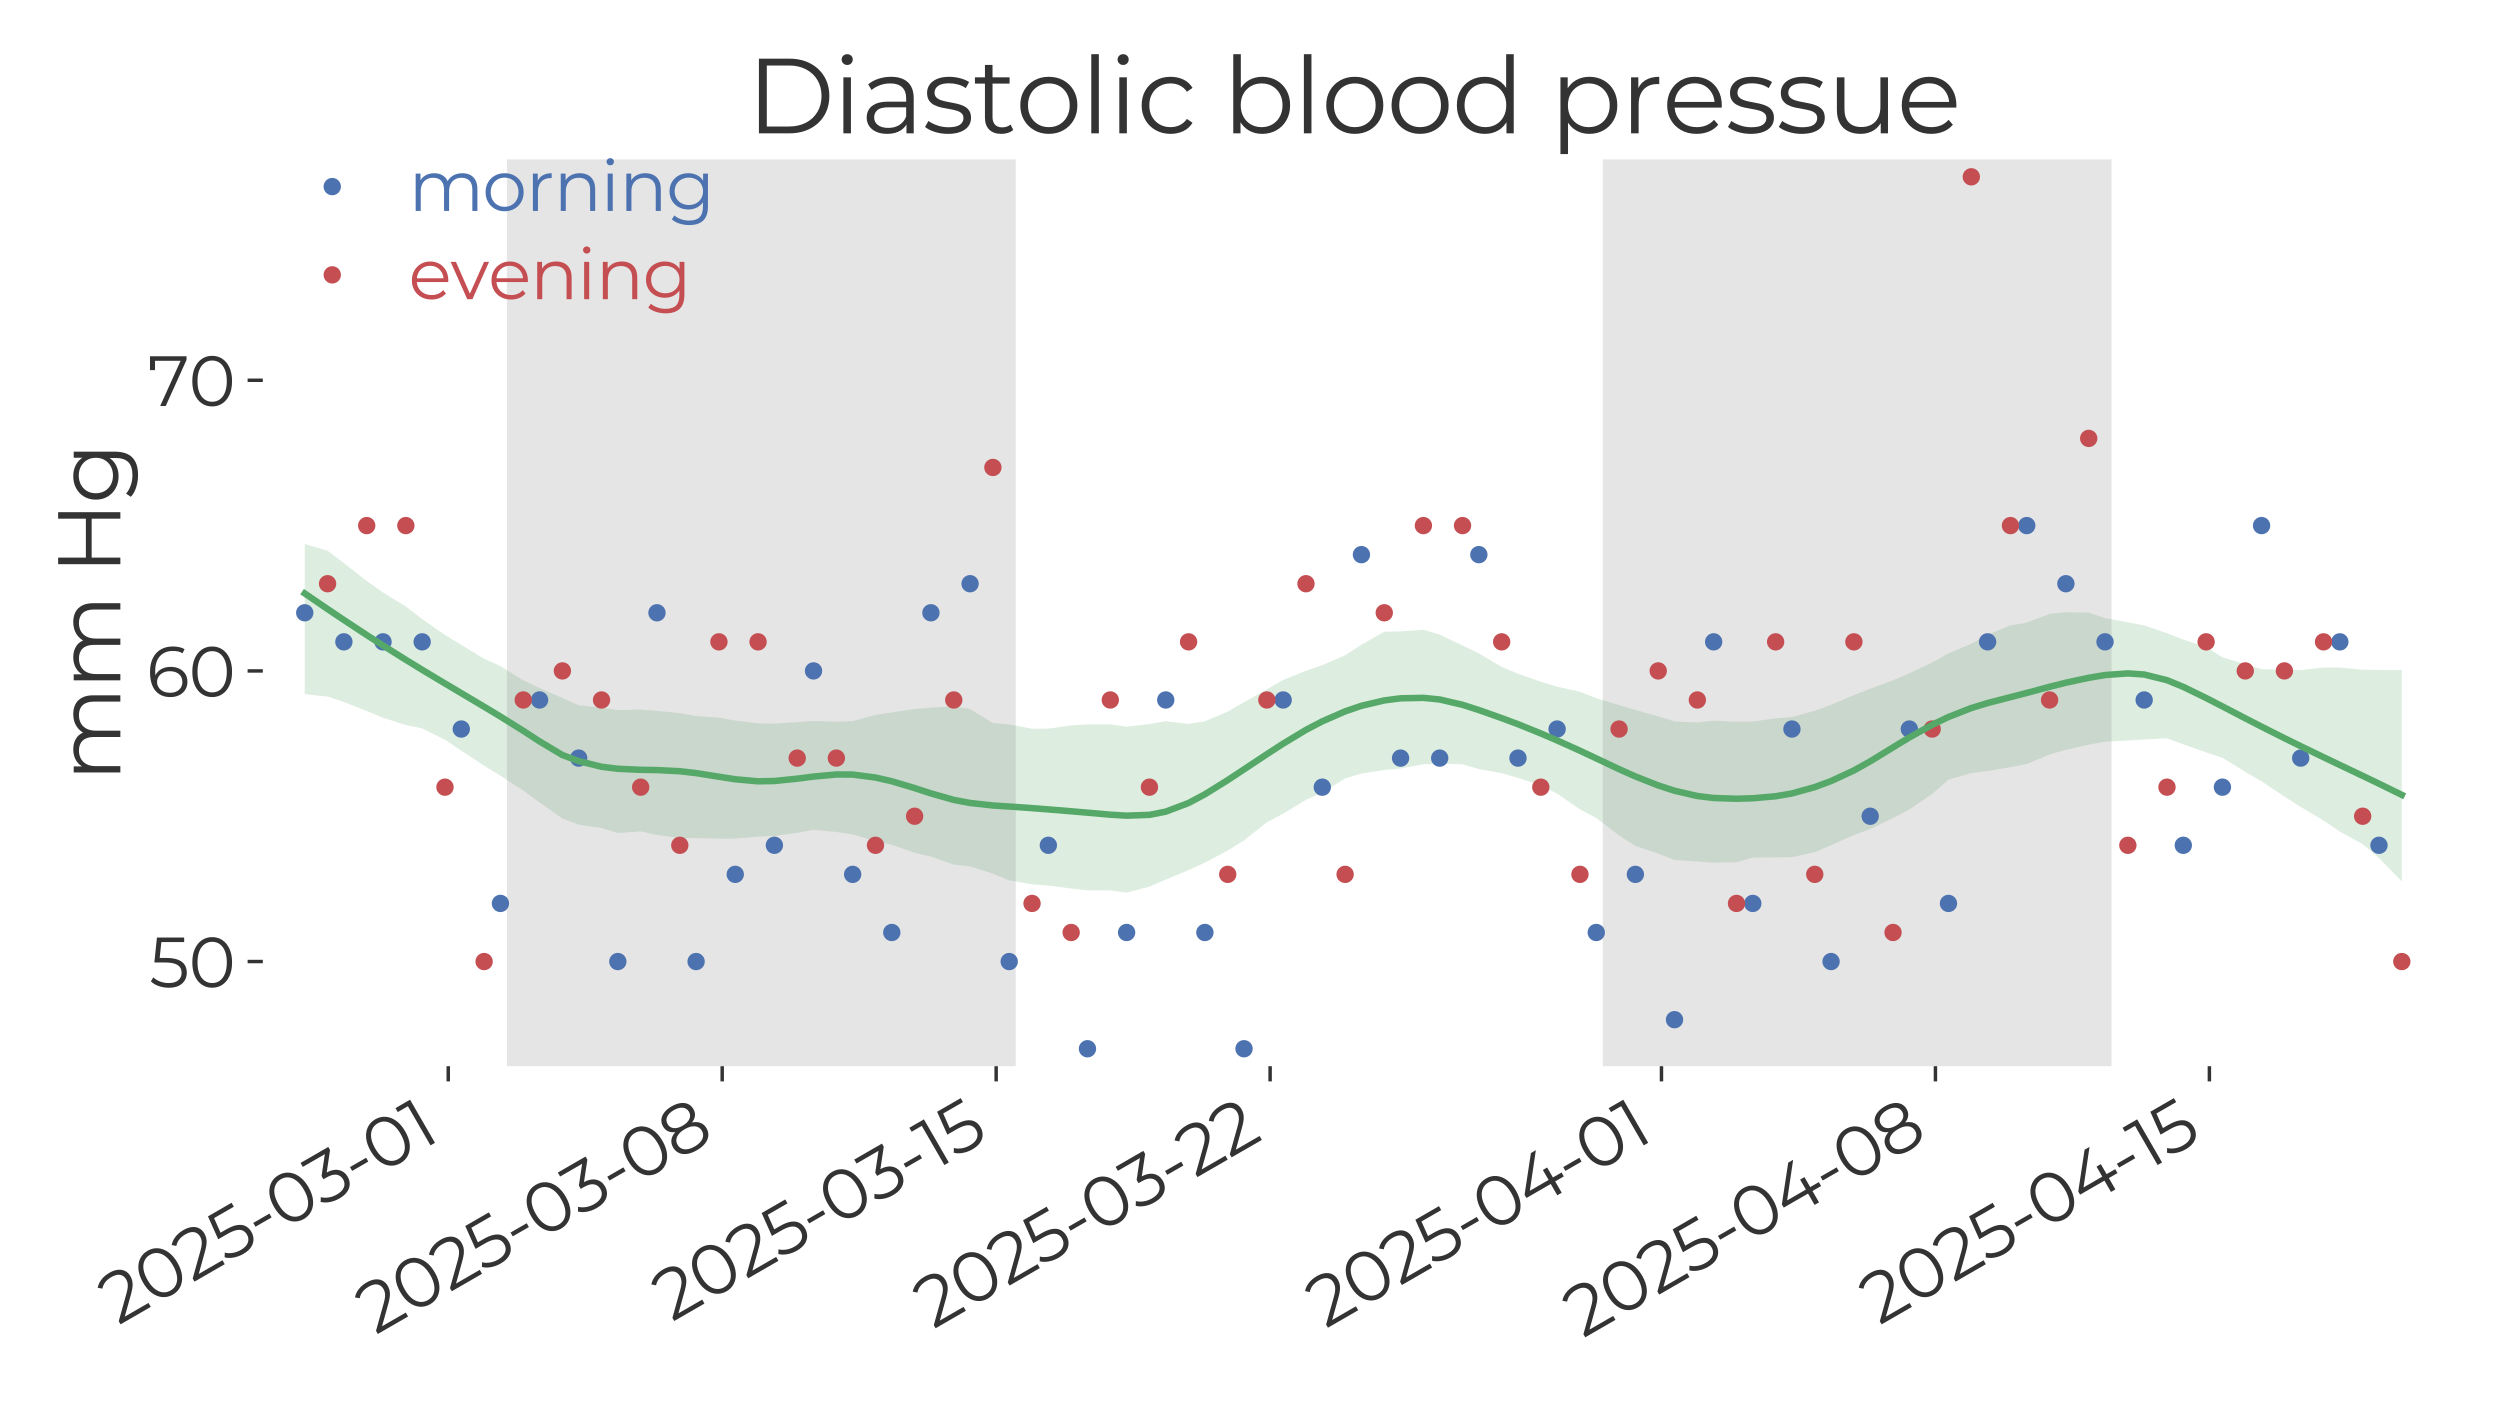 <?xml version="1.0" encoding="utf-8" standalone="no"?>
<!DOCTYPE svg PUBLIC "-//W3C//DTD SVG 1.1//EN"
  "http://www.w3.org/Graphics/SVG/1.1/DTD/svg11.dtd">
<svg xmlns:xlink="http://www.w3.org/1999/xlink" width="576pt" height="324pt" viewBox="0 0 576 324" xmlns="http://www.w3.org/2000/svg" version="1.1">
 <defs>
  <style type="text/css">*{stroke-linejoin: round; stroke-linecap: butt}</style>
 </defs>
 <g id="figure_1">
  <g id="patch_1">
   <path d="M 0 324 
L 576 324 
L 576 0 
L 0 0 
z
" style="fill: #ffffff"/>
  </g>
  <g id="axes_1">
   <g id="patch_2">
    <path d="M 60.55 245.649 
L 563.04 245.649 
L 563.04 36.72 
L 60.55 36.72 
z
" style="fill: #ffffff"/>
   </g>
   <g id="FillBetweenPolyCollection_1">
    <path d="M 70.213 125.357 
L 70.213 159.93 
L 75.473 160.488 
L 79.23 161.744 
L 84.49 163.815 
L 88.247 165.366 
L 93.507 167.042 
L 97.264 167.823 
L 102.524 170.442 
L 106.281 172.939 
L 111.541 176.409 
L 115.299 178.726 
L 120.558 182.129 
L 124.316 184.881 
L 129.575 188.575 
L 133.333 190.003 
L 138.593 190.769 
L 142.35 191.931 
L 147.61 191.552 
L 151.367 192.369 
L 156.627 193.115 
L 160.384 193.113 
L 165.644 193.209 
L 169.401 193.214 
L 174.661 192.739 
L 178.418 192.619 
L 183.678 191.881 
L 187.435 191.182 
L 192.695 191.676 
L 196.452 192.238 
L 201.712 193.821 
L 205.469 194.629 
L 210.729 196.483 
L 214.486 197.362 
L 219.746 199.199 
L 223.503 199.633 
L 228.763 201.291 
L 232.52 202.826 
L 237.78 203.745 
L 241.537 204.028 
L 246.797 204.713 
L 250.554 205.127 
L 255.814 205.159 
L 259.571 205.663 
L 264.831 204.266 
L 268.588 202.653 
L 273.848 200.463 
L 277.605 198.746 
L 282.865 195.963 
L 286.622 193.637 
L 291.882 189.448 
L 295.639 187.466 
L 300.899 184.266 
L 304.657 182.641 
L 309.916 179.346 
L 313.674 178.232 
L 318.933 177.39 
L 322.691 177.061 
L 327.951 176.078 
L 331.708 175.915 
L 336.968 176.092 
L 340.725 177.18 
L 345.985 178.137 
L 349.742 179.21 
L 355.002 180.978 
L 358.759 182.839 
L 364.019 186.477 
L 367.776 188.459 
L 373.036 192.474 
L 376.793 194.907 
L 382.053 196.643 
L 385.81 198.151 
L 391.07 198.496 
L 394.827 198.755 
L 400.087 198.645 
L 403.844 197.569 
L 409.104 197.537 
L 412.861 197.494 
L 418.121 196.331 
L 421.878 194.73 
L 427.138 192.383 
L 430.895 191.012 
L 436.155 188.469 
L 439.912 186.5 
L 445.172 182.916 
L 448.929 179.641 
L 454.189 178.114 
L 457.946 177.638 
L 463.206 176.756 
L 466.963 176.02 
L 472.223 173.823 
L 475.98 172.756 
L 481.24 171.573 
L 484.997 170.885 
L 490.257 170.607 
L 494.015 170.373 
L 499.274 170.11 
L 503.032 171.5 
L 508.291 173.352 
L 512.049 174.584 
L 517.309 177.833 
L 521.066 180.023 
L 526.326 183.515 
L 530.083 185.926 
L 535.343 189.049 
L 539.1 191.595 
L 544.36 194.484 
L 548.117 197.682 
L 553.377 203.085 
L 553.377 154.35 
L 553.377 154.35 
L 548.117 154.35 
L 544.36 154.31 
L 539.1 153.809 
L 535.343 153.785 
L 530.083 154.386 
L 526.326 154.341 
L 521.066 154.17 
L 517.309 153.029 
L 512.049 151.439 
L 508.291 149.095 
L 503.032 147.367 
L 499.274 145.893 
L 494.015 144.099 
L 490.257 143.369 
L 484.997 142.44 
L 481.24 141.153 
L 475.98 141.043 
L 472.223 141.45 
L 466.963 143.457 
L 463.206 144.105 
L 457.946 146.258 
L 454.189 148.332 
L 448.929 150.542 
L 445.172 152.648 
L 439.912 155.134 
L 436.155 156.741 
L 430.895 158.689 
L 427.138 160.152 
L 421.878 162.388 
L 418.121 163.756 
L 412.861 165.22 
L 409.104 165.518 
L 403.844 166.242 
L 400.087 166.297 
L 394.827 166.05 
L 391.07 166.459 
L 385.81 166.207 
L 382.053 165.071 
L 376.793 163.567 
L 373.036 162.46 
L 367.776 160.866 
L 364.019 159.376 
L 358.759 158.205 
L 355.002 157.066 
L 349.742 155.231 
L 345.985 153.65 
L 340.725 150.535 
L 336.968 148.721 
L 331.708 146.214 
L 327.951 145.097 
L 322.691 145.474 
L 318.933 145.542 
L 313.674 148.551 
L 309.916 150.967 
L 304.657 153.258 
L 300.899 154.549 
L 295.639 156.668 
L 291.882 158.837 
L 286.622 161.786 
L 282.865 163.964 
L 277.605 166.181 
L 273.848 166.791 
L 268.588 166.164 
L 264.831 166.835 
L 259.571 167.435 
L 255.814 166.898 
L 250.554 166.914 
L 246.797 167.134 
L 241.537 167.88 
L 237.78 167.908 
L 232.52 166.896 
L 228.763 166.592 
L 223.503 163.374 
L 219.746 162.72 
L 214.486 163.028 
L 210.729 163.362 
L 205.469 164.147 
L 201.712 164.729 
L 196.452 166.147 
L 192.695 166.302 
L 187.435 166.097 
L 183.678 166.385 
L 178.418 166.732 
L 174.661 166.653 
L 169.401 166.029 
L 165.644 165.341 
L 160.384 164.984 
L 156.627 164.294 
L 151.367 163.789 
L 147.61 163.493 
L 142.35 163.593 
L 138.593 163.069 
L 133.333 162.488 
L 129.575 160.819 
L 124.316 158.515 
L 120.558 156.754 
L 115.299 153.459 
L 111.541 151.766 
L 106.281 148.582 
L 102.524 146.299 
L 97.264 142.625 
L 93.507 139.754 
L 88.247 136.501 
L 84.49 133.867 
L 79.23 129.739 
L 75.473 126.89 
L 70.213 125.357 
z
" clip-path="url(#pfdf6b13e8a)" style="fill: #55a868; fill-opacity: 0.2"/>
   </g>
   <g id="patch_3">
    <path d="M 116.801 245.649 
L 234.023 245.649 
L 234.023 36.72 
L 116.801 36.72 
z
" clip-path="url(#pfdf6b13e8a)" style="fill: #808080; opacity: 0.2"/>
   </g>
   <g id="patch_4">
    <path d="M 369.279 245.649 
L 486.5 245.649 
L 486.5 36.72 
L 369.279 36.72 
z
" clip-path="url(#pfdf6b13e8a)" style="fill: #808080; opacity: 0.2"/>
   </g>
   <g id="matplotlib.axis_1">
    <g id="xtick_1">
     <g id="line2d_1">
      <defs>
       <path id="m74aa86f7ae" d="M 0 0 
L 0 3.5 
" style="stroke: #333333; stroke-width: 0.8"/>
      </defs>
      <g>
       <use xlink:href="#m74aa86f7ae" x="103.276" y="245.649" style="fill: #333333; stroke: #333333; stroke-width: 0.8"/>
      </g>
     </g>
     <g id="text_1">
      <!-- 2025-03-01 -->
      <g style="fill: #333333" transform="translate(27.217 305.447) rotate(-30) scale(0.16 -0.16)">
       <defs>
        <path id="Montserrat-Regular-32" d="M 250 0 
L 250 326 
L 2112 2150 
Q 2368 2400 2496 2589 
Q 2624 2778 2669 2944 
Q 2714 3110 2714 3258 
Q 2714 3648 2448 3872 
Q 2182 4096 1664 4096 
Q 1267 4096 963 3974 
Q 659 3853 442 3597 
L 115 3878 
Q 378 4186 787 4352 
Q 1197 4518 1702 4518 
Q 2157 4518 2489 4374 
Q 2822 4230 3004 3955 
Q 3187 3680 3187 3309 
Q 3187 3091 3126 2880 
Q 3066 2669 2909 2435 
Q 2752 2202 2451 1907 
L 742 230 
L 614 410 
L 3392 410 
L 3392 0 
L 250 0 
z
" transform="scale(0.016)"/>
        <path id="Montserrat-Regular-30" d="M 2118 -38 
Q 1600 -38 1197 234 
Q 794 506 563 1014 
Q 333 1523 333 2240 
Q 333 2957 563 3465 
Q 794 3974 1197 4246 
Q 1600 4518 2118 4518 
Q 2637 4518 3040 4246 
Q 3443 3974 3676 3465 
Q 3910 2957 3910 2240 
Q 3910 1523 3676 1014 
Q 3443 506 3040 234 
Q 2637 -38 2118 -38 
z
M 2118 384 
Q 2515 384 2809 598 
Q 3104 813 3270 1225 
Q 3437 1638 3437 2240 
Q 3437 2842 3270 3254 
Q 3104 3667 2809 3881 
Q 2515 4096 2118 4096 
Q 1734 4096 1433 3881 
Q 1133 3667 966 3254 
Q 800 2842 800 2240 
Q 800 1638 966 1225 
Q 1133 813 1433 598 
Q 1734 384 2118 384 
z
" transform="scale(0.016)"/>
        <path id="Montserrat-Regular-35" d="M 1747 -38 
Q 1267 -38 832 118 
Q 397 275 141 538 
L 365 902 
Q 576 678 944 531 
Q 1312 384 1741 384 
Q 2310 384 2608 637 
Q 2906 890 2906 1299 
Q 2906 1587 2768 1795 
Q 2630 2003 2304 2118 
Q 1978 2234 1408 2234 
L 454 2234 
L 685 4480 
L 3136 4480 
L 3136 4070 
L 870 4070 
L 1107 4294 
L 909 2413 
L 672 2643 
L 1510 2643 
Q 2189 2643 2598 2476 
Q 3008 2310 3190 2012 
Q 3373 1715 3373 1318 
Q 3373 941 3193 630 
Q 3014 320 2656 141 
Q 2298 -38 1747 -38 
z
" transform="scale(0.016)"/>
        <path id="Montserrat-Regular-2d" d="M 384 1536 
L 384 1933 
L 2061 1933 
L 2061 1536 
L 384 1536 
z
" transform="scale(0.016)"/>
        <path id="Montserrat-Regular-33" d="M 1670 -38 
Q 1184 -38 752 118 
Q 320 275 58 538 
L 282 902 
Q 499 678 867 531 
Q 1235 384 1670 384 
Q 2227 384 2524 627 
Q 2822 870 2822 1280 
Q 2822 1690 2531 1933 
Q 2240 2176 1613 2176 
L 1293 2176 
L 1293 2515 
L 2675 4250 
L 2739 4070 
L 243 4070 
L 243 4480 
L 3123 4480 
L 3123 4154 
L 1741 2419 
L 1517 2566 
L 1690 2566 
Q 2496 2566 2896 2208 
Q 3296 1850 3296 1286 
Q 3296 909 3117 608 
Q 2938 307 2576 134 
Q 2214 -38 1670 -38 
z
" transform="scale(0.016)"/>
        <path id="Montserrat-Regular-31" d="M 1114 0 
L 1114 4288 
L 1318 4070 
L 58 4070 
L 58 4480 
L 1574 4480 
L 1574 0 
L 1114 0 
z
" transform="scale(0.016)"/>
       </defs>
       <use xlink:href="#Montserrat-Regular-32"/>
       <use xlink:href="#Montserrat-Regular-30" transform="translate(56.8 0)"/>
       <use xlink:href="#Montserrat-Regular-32" transform="translate(123 0)"/>
       <use xlink:href="#Montserrat-Regular-35" transform="translate(179.8 0)"/>
       <use xlink:href="#Montserrat-Regular-2d" transform="translate(236.4 0)"/>
       <use xlink:href="#Montserrat-Regular-30" transform="translate(274.6 0)"/>
       <use xlink:href="#Montserrat-Regular-33" transform="translate(340.8 0)"/>
       <use xlink:href="#Montserrat-Regular-2d" transform="translate(397.2 0)"/>
       <use xlink:href="#Montserrat-Regular-30" transform="translate(435.4 0)"/>
       <use xlink:href="#Montserrat-Regular-31" transform="translate(501.6 0)"/>
      </g>
     </g>
    </g>
    <g id="xtick_2">
     <g id="line2d_2">
      <g>
       <use xlink:href="#m74aa86f7ae" x="166.395" y="245.649" style="fill: #333333; stroke: #333333; stroke-width: 0.8"/>
      </g>
     </g>
     <g id="text_2">
      <!-- 2025-03-08 -->
      <g style="fill: #333333" transform="translate(86.498 307.663) rotate(-30) scale(0.16 -0.16)">
       <defs>
        <path id="Montserrat-Regular-38" d="M 2035 -38 
Q 1498 -38 1110 115 
Q 723 269 515 560 
Q 307 851 307 1248 
Q 307 1632 508 1904 
Q 710 2176 1097 2323 
Q 1485 2470 2035 2470 
Q 2579 2470 2969 2323 
Q 3360 2176 3568 1904 
Q 3776 1632 3776 1248 
Q 3776 851 3565 560 
Q 3354 269 2963 115 
Q 2573 -38 2035 -38 
z
M 2035 352 
Q 2630 352 2966 595 
Q 3302 838 3302 1254 
Q 3302 1670 2966 1910 
Q 2630 2150 2035 2150 
Q 1440 2150 1107 1910 
Q 774 1670 774 1254 
Q 774 838 1107 595 
Q 1440 352 2035 352 
z
M 2035 2208 
Q 1536 2208 1187 2342 
Q 838 2477 652 2729 
Q 467 2982 467 3334 
Q 467 3706 662 3971 
Q 858 4237 1210 4377 
Q 1562 4518 2035 4518 
Q 2509 4518 2864 4377 
Q 3219 4237 3417 3971 
Q 3616 3706 3616 3334 
Q 3616 2982 3430 2729 
Q 3245 2477 2889 2342 
Q 2534 2208 2035 2208 
z
M 2035 2515 
Q 2560 2515 2854 2732 
Q 3149 2950 3149 3315 
Q 3149 3699 2845 3913 
Q 2541 4128 2035 4128 
Q 1530 4128 1229 3913 
Q 928 3699 928 3322 
Q 928 2950 1219 2732 
Q 1510 2515 2035 2515 
z
" transform="scale(0.016)"/>
       </defs>
       <use xlink:href="#Montserrat-Regular-32"/>
       <use xlink:href="#Montserrat-Regular-30" transform="translate(56.8 0)"/>
       <use xlink:href="#Montserrat-Regular-32" transform="translate(123 0)"/>
       <use xlink:href="#Montserrat-Regular-35" transform="translate(179.8 0)"/>
       <use xlink:href="#Montserrat-Regular-2d" transform="translate(236.4 0)"/>
       <use xlink:href="#Montserrat-Regular-30" transform="translate(274.6 0)"/>
       <use xlink:href="#Montserrat-Regular-33" transform="translate(340.8 0)"/>
       <use xlink:href="#Montserrat-Regular-2d" transform="translate(397.2 0)"/>
       <use xlink:href="#Montserrat-Regular-30" transform="translate(435.4 0)"/>
       <use xlink:href="#Montserrat-Regular-38" transform="translate(501.6 0)"/>
      </g>
     </g>
    </g>
    <g id="xtick_3">
     <g id="line2d_3">
      <g>
       <use xlink:href="#m74aa86f7ae" x="229.514" y="245.649" style="fill: #333333; stroke: #333333; stroke-width: 0.8"/>
      </g>
     </g>
     <g id="text_3">
      <!-- 2025-03-15 -->
      <g style="fill: #333333" transform="translate(154.787 304.678) rotate(-30) scale(0.16 -0.16)">
       <use xlink:href="#Montserrat-Regular-32"/>
       <use xlink:href="#Montserrat-Regular-30" transform="translate(56.8 0)"/>
       <use xlink:href="#Montserrat-Regular-32" transform="translate(123 0)"/>
       <use xlink:href="#Montserrat-Regular-35" transform="translate(179.8 0)"/>
       <use xlink:href="#Montserrat-Regular-2d" transform="translate(236.4 0)"/>
       <use xlink:href="#Montserrat-Regular-30" transform="translate(274.6 0)"/>
       <use xlink:href="#Montserrat-Regular-33" transform="translate(340.8 0)"/>
       <use xlink:href="#Montserrat-Regular-2d" transform="translate(397.2 0)"/>
       <use xlink:href="#Montserrat-Regular-31" transform="translate(435.4 0)"/>
       <use xlink:href="#Montserrat-Regular-35" transform="translate(471.5 0)"/>
      </g>
     </g>
    </g>
    <g id="xtick_4">
     <g id="line2d_4">
      <g>
       <use xlink:href="#m74aa86f7ae" x="292.634" y="245.649" style="fill: #333333; stroke: #333333; stroke-width: 0.8"/>
      </g>
     </g>
     <g id="text_4">
      <!-- 2025-03-22 -->
      <g style="fill: #333333" transform="translate(215.01 306.35) rotate(-30) scale(0.16 -0.16)">
       <use xlink:href="#Montserrat-Regular-32"/>
       <use xlink:href="#Montserrat-Regular-30" transform="translate(56.8 0)"/>
       <use xlink:href="#Montserrat-Regular-32" transform="translate(123 0)"/>
       <use xlink:href="#Montserrat-Regular-35" transform="translate(179.8 0)"/>
       <use xlink:href="#Montserrat-Regular-2d" transform="translate(236.4 0)"/>
       <use xlink:href="#Montserrat-Regular-30" transform="translate(274.6 0)"/>
       <use xlink:href="#Montserrat-Regular-33" transform="translate(340.8 0)"/>
       <use xlink:href="#Montserrat-Regular-2d" transform="translate(397.2 0)"/>
       <use xlink:href="#Montserrat-Regular-32" transform="translate(435.4 0)"/>
       <use xlink:href="#Montserrat-Regular-32" transform="translate(492.2 0)"/>
      </g>
     </g>
    </g>
    <g id="xtick_5">
     <g id="line2d_5">
      <g>
       <use xlink:href="#m74aa86f7ae" x="382.804" y="245.649" style="fill: #333333; stroke: #333333; stroke-width: 0.8"/>
      </g>
     </g>
     <g id="text_5">
      <!-- 2025-04-01 -->
      <g style="fill: #333333" transform="translate(305.403 306.222) rotate(-30) scale(0.16 -0.16)">
       <defs>
        <path id="Montserrat-Regular-34" d="M 256 1178 
L 256 1510 
L 2630 4480 
L 3142 4480 
L 787 1510 
L 538 1587 
L 4141 1587 
L 4141 1178 
L 256 1178 
z
M 2784 0 
L 2784 1178 
L 2797 1587 
L 2797 2624 
L 3245 2624 
L 3245 0 
L 2784 0 
z
" transform="scale(0.016)"/>
       </defs>
       <use xlink:href="#Montserrat-Regular-32"/>
       <use xlink:href="#Montserrat-Regular-30" transform="translate(56.8 0)"/>
       <use xlink:href="#Montserrat-Regular-32" transform="translate(123 0)"/>
       <use xlink:href="#Montserrat-Regular-35" transform="translate(179.8 0)"/>
       <use xlink:href="#Montserrat-Regular-2d" transform="translate(236.4 0)"/>
       <use xlink:href="#Montserrat-Regular-30" transform="translate(274.6 0)"/>
       <use xlink:href="#Montserrat-Regular-34" transform="translate(340.8 0)"/>
       <use xlink:href="#Montserrat-Regular-2d" transform="translate(406.9 0)"/>
       <use xlink:href="#Montserrat-Regular-30" transform="translate(445.1 0)"/>
       <use xlink:href="#Montserrat-Regular-31" transform="translate(511.3 0)"/>
      </g>
     </g>
    </g>
    <g id="xtick_6">
     <g id="line2d_6">
      <g>
       <use xlink:href="#m74aa86f7ae" x="445.924" y="245.649" style="fill: #333333; stroke: #333333; stroke-width: 0.8"/>
      </g>
     </g>
     <g id="text_6">
      <!-- 2025-04-08 -->
      <g style="fill: #333333" transform="translate(364.684 308.438) rotate(-30) scale(0.16 -0.16)">
       <use xlink:href="#Montserrat-Regular-32"/>
       <use xlink:href="#Montserrat-Regular-30" transform="translate(56.8 0)"/>
       <use xlink:href="#Montserrat-Regular-32" transform="translate(123 0)"/>
       <use xlink:href="#Montserrat-Regular-35" transform="translate(179.8 0)"/>
       <use xlink:href="#Montserrat-Regular-2d" transform="translate(236.4 0)"/>
       <use xlink:href="#Montserrat-Regular-30" transform="translate(274.6 0)"/>
       <use xlink:href="#Montserrat-Regular-34" transform="translate(340.8 0)"/>
       <use xlink:href="#Montserrat-Regular-2d" transform="translate(406.9 0)"/>
       <use xlink:href="#Montserrat-Regular-30" transform="translate(445.1 0)"/>
       <use xlink:href="#Montserrat-Regular-38" transform="translate(511.3 0)"/>
      </g>
     </g>
    </g>
    <g id="xtick_7">
     <g id="line2d_7">
      <g>
       <use xlink:href="#m74aa86f7ae" x="509.043" y="245.649" style="fill: #333333; stroke: #333333; stroke-width: 0.8"/>
      </g>
     </g>
     <g id="text_7">
      <!-- 2025-04-15 -->
      <g style="fill: #333333" transform="translate(432.973 305.453) rotate(-30) scale(0.16 -0.16)">
       <use xlink:href="#Montserrat-Regular-32"/>
       <use xlink:href="#Montserrat-Regular-30" transform="translate(56.8 0)"/>
       <use xlink:href="#Montserrat-Regular-32" transform="translate(123 0)"/>
       <use xlink:href="#Montserrat-Regular-35" transform="translate(179.8 0)"/>
       <use xlink:href="#Montserrat-Regular-2d" transform="translate(236.4 0)"/>
       <use xlink:href="#Montserrat-Regular-30" transform="translate(274.6 0)"/>
       <use xlink:href="#Montserrat-Regular-34" transform="translate(340.8 0)"/>
       <use xlink:href="#Montserrat-Regular-2d" transform="translate(406.9 0)"/>
       <use xlink:href="#Montserrat-Regular-31" transform="translate(445.1 0)"/>
       <use xlink:href="#Montserrat-Regular-35" transform="translate(481.2 0)"/>
      </g>
     </g>
    </g>
   </g>
   <g id="matplotlib.axis_2">
    <g id="ytick_1">
     <g id="line2d_8">
      <defs>
       <path id="m60ba2f1ad6" d="M 0 0 
L -3.5 0 
" style="stroke: #333333; stroke-width: 0.8"/>
      </defs>
      <g>
       <use xlink:href="#m60ba2f1ad6" x="60.55" y="221.541" style="fill: #333333; stroke: #333333; stroke-width: 0.8"/>
      </g>
     </g>
     <g id="text_8">
      <!-- 50 -->
      <g style="fill: #333333" transform="translate(34.403 227.478) scale(0.16 -0.16)">
       <use xlink:href="#Montserrat-Regular-35"/>
       <use xlink:href="#Montserrat-Regular-30" transform="translate(56.6 0)"/>
      </g>
     </g>
    </g>
    <g id="ytick_2">
     <g id="line2d_9">
      <g>
       <use xlink:href="#m60ba2f1ad6" x="60.55" y="154.577" style="fill: #333333; stroke: #333333; stroke-width: 0.8"/>
      </g>
     </g>
     <g id="text_9">
      <!-- 60 -->
      <g style="fill: #333333" transform="translate(33.712 160.513) scale(0.16 -0.16)">
       <defs>
        <path id="Montserrat-Regular-36" d="M 2170 -38 
Q 1574 -38 1164 227 
Q 755 493 544 995 
Q 333 1498 333 2202 
Q 333 2963 592 3478 
Q 851 3994 1312 4256 
Q 1773 4518 2381 4518 
Q 2682 4518 2957 4460 
Q 3232 4403 3443 4275 
L 3258 3904 
Q 3085 4019 2861 4067 
Q 2637 4115 2387 4115 
Q 1664 4115 1232 3654 
Q 800 3194 800 2278 
Q 800 2138 816 1930 
Q 832 1722 890 1517 
L 730 1638 
Q 800 1971 1005 2204 
Q 1210 2438 1517 2560 
Q 1824 2682 2189 2682 
Q 2637 2682 2976 2515 
Q 3315 2349 3507 2048 
Q 3699 1747 3699 1338 
Q 3699 922 3500 611 
Q 3302 301 2953 131 
Q 2605 -38 2170 -38 
z
M 2150 352 
Q 2470 352 2716 470 
Q 2963 589 3104 809 
Q 3245 1030 3245 1325 
Q 3245 1766 2941 2028 
Q 2637 2291 2118 2291 
Q 1773 2291 1517 2163 
Q 1261 2035 1113 1814 
Q 966 1594 966 1312 
Q 966 1069 1100 848 
Q 1235 627 1500 489 
Q 1766 352 2150 352 
z
" transform="scale(0.016)"/>
       </defs>
       <use xlink:href="#Montserrat-Regular-36"/>
       <use xlink:href="#Montserrat-Regular-30" transform="translate(60.9 0)"/>
      </g>
     </g>
    </g>
    <g id="ytick_3">
     <g id="line2d_10">
      <g>
       <use xlink:href="#m60ba2f1ad6" x="60.55" y="87.613" style="fill: #333333; stroke: #333333; stroke-width: 0.8"/>
      </g>
     </g>
     <g id="text_10">
      <!-- 70 -->
      <g style="fill: #333333" transform="translate(34.032 93.549) scale(0.16 -0.16)">
       <defs>
        <path id="Montserrat-Regular-37" d="M 1120 0 
L 3053 4275 
L 3194 4070 
L 422 4070 
L 659 4294 
L 659 3232 
L 205 3232 
L 205 4480 
L 3494 4480 
L 3494 4154 
L 1619 0 
L 1120 0 
z
" transform="scale(0.016)"/>
       </defs>
       <use xlink:href="#Montserrat-Regular-37"/>
       <use xlink:href="#Montserrat-Regular-30" transform="translate(58.9 0)"/>
      </g>
     </g>
    </g>
    <g id="text_11">
     <!-- mm Hg -->
     <g style="fill: #333333" transform="translate(27.731 180.003) rotate(-90) scale(0.2 -0.2)">
      <defs>
       <path id="Montserrat-Regular-6d" d="M 4832 3392 
Q 5242 3392 5546 3235 
Q 5850 3078 6019 2758 
Q 6189 2438 6189 1952 
L 6189 0 
L 5734 0 
L 5734 1907 
Q 5734 2438 5481 2710 
Q 5229 2982 4768 2982 
Q 4422 2982 4169 2838 
Q 3917 2694 3779 2422 
Q 3642 2150 3642 1766 
L 3642 0 
L 3187 0 
L 3187 1907 
Q 3187 2438 2931 2710 
Q 2675 2982 2214 2982 
Q 1875 2982 1619 2838 
Q 1363 2694 1225 2422 
Q 1088 2150 1088 1766 
L 1088 0 
L 634 0 
L 634 3360 
L 1069 3360 
L 1069 2451 
L 998 2611 
Q 1152 2976 1494 3184 
Q 1837 3392 2304 3392 
Q 2797 3392 3142 3145 
Q 3488 2899 3590 2406 
L 3411 2477 
Q 3558 2886 3932 3139 
Q 4307 3392 4832 3392 
z
" transform="scale(0.016)"/>
       <path id="Montserrat-Regular-20" transform="scale(0.016)"/>
       <path id="Montserrat-Regular-48" d="M 4006 4480 
L 4474 4480 
L 4474 0 
L 4006 0 
L 4006 4480 
z
M 1203 0 
L 730 0 
L 730 4480 
L 1203 4480 
L 1203 0 
z
M 4051 2067 
L 1152 2067 
L 1152 2483 
L 4051 2483 
L 4051 2067 
z
" transform="scale(0.016)"/>
       <path id="Montserrat-Regular-67" d="M 2067 -1274 
Q 1606 -1274 1184 -1139 
Q 762 -1005 499 -755 
L 730 -410 
Q 966 -621 1315 -745 
Q 1664 -870 2054 -870 
Q 2694 -870 2995 -572 
Q 3296 -275 3296 352 
L 3296 1190 
L 3360 1766 
L 3315 2342 
L 3315 3360 
L 3750 3360 
L 3750 410 
Q 3750 -461 3324 -867 
Q 2899 -1274 2067 -1274 
z
M 1984 128 
Q 1504 128 1120 336 
Q 736 544 515 915 
Q 294 1286 294 1766 
Q 294 2246 515 2614 
Q 736 2982 1120 3187 
Q 1504 3392 1984 3392 
Q 2432 3392 2790 3206 
Q 3149 3021 3360 2656 
Q 3571 2291 3571 1766 
Q 3571 1242 3360 877 
Q 3149 512 2790 320 
Q 2432 128 1984 128 
z
M 2029 531 
Q 2400 531 2688 688 
Q 2976 845 3142 1123 
Q 3309 1402 3309 1766 
Q 3309 2131 3142 2406 
Q 2976 2682 2688 2838 
Q 2400 2995 2029 2995 
Q 1664 2995 1373 2838 
Q 1082 2682 918 2406 
Q 755 2131 755 1766 
Q 755 1402 918 1123 
Q 1082 845 1373 688 
Q 1664 531 2029 531 
z
" transform="scale(0.016)"/>
      </defs>
      <use xlink:href="#Montserrat-Regular-6d"/>
      <use xlink:href="#Montserrat-Regular-6d" transform="translate(106.1 0)"/>
      <use xlink:href="#Montserrat-Regular-20" transform="translate(212.2 0)"/>
      <use xlink:href="#Montserrat-Regular-48" transform="translate(238.4 0)"/>
      <use xlink:href="#Montserrat-Regular-67" transform="translate(319.7 0)"/>
     </g>
    </g>
   </g>
   <g id="line2d_11">
    <defs>
     <path id="mfe2f0a7452" d="M 0 1.5 
C 0.398 1.5 0.779 1.342 1.061 1.061 
C 1.342 0.779 1.5 0.398 1.5 0 
C 1.5 -0.398 1.342 -0.779 1.061 -1.061 
C 0.779 -1.342 0.398 -1.5 0 -1.5 
C -0.398 -1.5 -0.779 -1.342 -1.061 -1.061 
C -1.342 -0.779 -1.5 -0.398 -1.5 0 
C -1.5 0.398 -1.342 0.779 -1.061 1.061 
C -0.779 1.342 -0.398 1.5 0 1.5 
z
" style="stroke: #4c72b0"/>
    </defs>
    <g clip-path="url(#pfdf6b13e8a)">
     <use xlink:href="#mfe2f0a7452" x="70.213" y="141.184" style="fill: #4c72b0; stroke: #4c72b0"/>
     <use xlink:href="#mfe2f0a7452" x="79.23" y="147.881" style="fill: #4c72b0; stroke: #4c72b0"/>
     <use xlink:href="#mfe2f0a7452" x="88.247" y="147.881" style="fill: #4c72b0; stroke: #4c72b0"/>
     <use xlink:href="#mfe2f0a7452" x="97.264" y="147.881" style="fill: #4c72b0; stroke: #4c72b0"/>
     <use xlink:href="#mfe2f0a7452" x="106.281" y="167.97" style="fill: #4c72b0; stroke: #4c72b0"/>
     <use xlink:href="#mfe2f0a7452" x="115.299" y="208.149" style="fill: #4c72b0; stroke: #4c72b0"/>
     <use xlink:href="#mfe2f0a7452" x="124.316" y="161.274" style="fill: #4c72b0; stroke: #4c72b0"/>
     <use xlink:href="#mfe2f0a7452" x="133.333" y="174.666" style="fill: #4c72b0; stroke: #4c72b0"/>
     <use xlink:href="#mfe2f0a7452" x="142.35" y="221.541" style="fill: #4c72b0; stroke: #4c72b0"/>
     <use xlink:href="#mfe2f0a7452" x="151.367" y="141.184" style="fill: #4c72b0; stroke: #4c72b0"/>
     <use xlink:href="#mfe2f0a7452" x="160.384" y="221.541" style="fill: #4c72b0; stroke: #4c72b0"/>
     <use xlink:href="#mfe2f0a7452" x="169.401" y="201.452" style="fill: #4c72b0; stroke: #4c72b0"/>
     <use xlink:href="#mfe2f0a7452" x="178.418" y="194.756" style="fill: #4c72b0; stroke: #4c72b0"/>
     <use xlink:href="#mfe2f0a7452" x="187.435" y="154.577" style="fill: #4c72b0; stroke: #4c72b0"/>
     <use xlink:href="#mfe2f0a7452" x="196.452" y="201.452" style="fill: #4c72b0; stroke: #4c72b0"/>
     <use xlink:href="#mfe2f0a7452" x="205.469" y="214.845" style="fill: #4c72b0; stroke: #4c72b0"/>
     <use xlink:href="#mfe2f0a7452" x="214.486" y="141.184" style="fill: #4c72b0; stroke: #4c72b0"/>
     <use xlink:href="#mfe2f0a7452" x="223.503" y="134.488" style="fill: #4c72b0; stroke: #4c72b0"/>
     <use xlink:href="#mfe2f0a7452" x="232.52" y="221.541" style="fill: #4c72b0; stroke: #4c72b0"/>
     <use xlink:href="#mfe2f0a7452" x="241.537" y="194.756" style="fill: #4c72b0; stroke: #4c72b0"/>
     <use xlink:href="#mfe2f0a7452" x="250.554" y="241.631" style="fill: #4c72b0; stroke: #4c72b0"/>
     <use xlink:href="#mfe2f0a7452" x="259.571" y="214.845" style="fill: #4c72b0; stroke: #4c72b0"/>
     <use xlink:href="#mfe2f0a7452" x="268.588" y="161.274" style="fill: #4c72b0; stroke: #4c72b0"/>
     <use xlink:href="#mfe2f0a7452" x="277.605" y="214.845" style="fill: #4c72b0; stroke: #4c72b0"/>
     <use xlink:href="#mfe2f0a7452" x="286.622" y="241.631" style="fill: #4c72b0; stroke: #4c72b0"/>
     <use xlink:href="#mfe2f0a7452" x="295.639" y="161.274" style="fill: #4c72b0; stroke: #4c72b0"/>
     <use xlink:href="#mfe2f0a7452" x="304.657" y="181.363" style="fill: #4c72b0; stroke: #4c72b0"/>
     <use xlink:href="#mfe2f0a7452" x="313.674" y="127.791" style="fill: #4c72b0; stroke: #4c72b0"/>
     <use xlink:href="#mfe2f0a7452" x="322.691" y="174.666" style="fill: #4c72b0; stroke: #4c72b0"/>
     <use xlink:href="#mfe2f0a7452" x="331.708" y="174.666" style="fill: #4c72b0; stroke: #4c72b0"/>
     <use xlink:href="#mfe2f0a7452" x="340.725" y="127.791" style="fill: #4c72b0; stroke: #4c72b0"/>
     <use xlink:href="#mfe2f0a7452" x="349.742" y="174.666" style="fill: #4c72b0; stroke: #4c72b0"/>
     <use xlink:href="#mfe2f0a7452" x="358.759" y="167.97" style="fill: #4c72b0; stroke: #4c72b0"/>
     <use xlink:href="#mfe2f0a7452" x="367.776" y="214.845" style="fill: #4c72b0; stroke: #4c72b0"/>
     <use xlink:href="#mfe2f0a7452" x="376.793" y="201.452" style="fill: #4c72b0; stroke: #4c72b0"/>
     <use xlink:href="#mfe2f0a7452" x="385.81" y="234.934" style="fill: #4c72b0; stroke: #4c72b0"/>
     <use xlink:href="#mfe2f0a7452" x="394.827" y="147.881" style="fill: #4c72b0; stroke: #4c72b0"/>
     <use xlink:href="#mfe2f0a7452" x="403.844" y="208.149" style="fill: #4c72b0; stroke: #4c72b0"/>
     <use xlink:href="#mfe2f0a7452" x="412.861" y="167.97" style="fill: #4c72b0; stroke: #4c72b0"/>
     <use xlink:href="#mfe2f0a7452" x="421.878" y="221.541" style="fill: #4c72b0; stroke: #4c72b0"/>
     <use xlink:href="#mfe2f0a7452" x="430.895" y="188.059" style="fill: #4c72b0; stroke: #4c72b0"/>
     <use xlink:href="#mfe2f0a7452" x="439.912" y="167.97" style="fill: #4c72b0; stroke: #4c72b0"/>
     <use xlink:href="#mfe2f0a7452" x="448.929" y="208.149" style="fill: #4c72b0; stroke: #4c72b0"/>
     <use xlink:href="#mfe2f0a7452" x="457.946" y="147.881" style="fill: #4c72b0; stroke: #4c72b0"/>
     <use xlink:href="#mfe2f0a7452" x="466.963" y="121.095" style="fill: #4c72b0; stroke: #4c72b0"/>
     <use xlink:href="#mfe2f0a7452" x="475.98" y="134.488" style="fill: #4c72b0; stroke: #4c72b0"/>
     <use xlink:href="#mfe2f0a7452" x="484.997" y="147.881" style="fill: #4c72b0; stroke: #4c72b0"/>
     <use xlink:href="#mfe2f0a7452" x="494.015" y="161.274" style="fill: #4c72b0; stroke: #4c72b0"/>
     <use xlink:href="#mfe2f0a7452" x="503.032" y="194.756" style="fill: #4c72b0; stroke: #4c72b0"/>
     <use xlink:href="#mfe2f0a7452" x="512.049" y="181.363" style="fill: #4c72b0; stroke: #4c72b0"/>
     <use xlink:href="#mfe2f0a7452" x="521.066" y="121.095" style="fill: #4c72b0; stroke: #4c72b0"/>
     <use xlink:href="#mfe2f0a7452" x="530.083" y="174.666" style="fill: #4c72b0; stroke: #4c72b0"/>
     <use xlink:href="#mfe2f0a7452" x="539.1" y="147.881" style="fill: #4c72b0; stroke: #4c72b0"/>
     <use xlink:href="#mfe2f0a7452" x="548.117" y="194.756" style="fill: #4c72b0; stroke: #4c72b0"/>
    </g>
   </g>
   <g id="line2d_12">
    <defs>
     <path id="m34252fb986" d="M 0 1.5 
C 0.398 1.5 0.779 1.342 1.061 1.061 
C 1.342 0.779 1.5 0.398 1.5 0 
C 1.5 -0.398 1.342 -0.779 1.061 -1.061 
C 0.779 -1.342 0.398 -1.5 0 -1.5 
C -0.398 -1.5 -0.779 -1.342 -1.061 -1.061 
C -1.342 -0.779 -1.5 -0.398 -1.5 0 
C -1.5 0.398 -1.342 0.779 -1.061 1.061 
C -0.779 1.342 -0.398 1.5 0 1.5 
z
" style="stroke: #c44e52"/>
    </defs>
    <g clip-path="url(#pfdf6b13e8a)">
     <use xlink:href="#m34252fb986" x="75.473" y="134.488" style="fill: #c44e52; stroke: #c44e52"/>
     <use xlink:href="#m34252fb986" x="84.49" y="121.095" style="fill: #c44e52; stroke: #c44e52"/>
     <use xlink:href="#m34252fb986" x="93.507" y="121.095" style="fill: #c44e52; stroke: #c44e52"/>
     <use xlink:href="#m34252fb986" x="102.524" y="181.363" style="fill: #c44e52; stroke: #c44e52"/>
     <use xlink:href="#m34252fb986" x="111.541" y="221.541" style="fill: #c44e52; stroke: #c44e52"/>
     <use xlink:href="#m34252fb986" x="120.558" y="161.274" style="fill: #c44e52; stroke: #c44e52"/>
     <use xlink:href="#m34252fb986" x="129.575" y="154.577" style="fill: #c44e52; stroke: #c44e52"/>
     <use xlink:href="#m34252fb986" x="138.593" y="161.274" style="fill: #c44e52; stroke: #c44e52"/>
     <use xlink:href="#m34252fb986" x="147.61" y="181.363" style="fill: #c44e52; stroke: #c44e52"/>
     <use xlink:href="#m34252fb986" x="156.627" y="194.756" style="fill: #c44e52; stroke: #c44e52"/>
     <use xlink:href="#m34252fb986" x="165.644" y="147.881" style="fill: #c44e52; stroke: #c44e52"/>
     <use xlink:href="#m34252fb986" x="174.661" y="147.881" style="fill: #c44e52; stroke: #c44e52"/>
     <use xlink:href="#m34252fb986" x="183.678" y="174.666" style="fill: #c44e52; stroke: #c44e52"/>
     <use xlink:href="#m34252fb986" x="192.695" y="174.666" style="fill: #c44e52; stroke: #c44e52"/>
     <use xlink:href="#m34252fb986" x="201.712" y="194.756" style="fill: #c44e52; stroke: #c44e52"/>
     <use xlink:href="#m34252fb986" x="210.729" y="188.059" style="fill: #c44e52; stroke: #c44e52"/>
     <use xlink:href="#m34252fb986" x="219.746" y="161.274" style="fill: #c44e52; stroke: #c44e52"/>
     <use xlink:href="#m34252fb986" x="228.763" y="107.702" style="fill: #c44e52; stroke: #c44e52"/>
     <use xlink:href="#m34252fb986" x="237.78" y="208.149" style="fill: #c44e52; stroke: #c44e52"/>
     <use xlink:href="#m34252fb986" x="246.797" y="214.845" style="fill: #c44e52; stroke: #c44e52"/>
     <use xlink:href="#m34252fb986" x="255.814" y="161.274" style="fill: #c44e52; stroke: #c44e52"/>
     <use xlink:href="#m34252fb986" x="264.831" y="181.363" style="fill: #c44e52; stroke: #c44e52"/>
     <use xlink:href="#m34252fb986" x="273.848" y="147.881" style="fill: #c44e52; stroke: #c44e52"/>
     <use xlink:href="#m34252fb986" x="282.865" y="201.452" style="fill: #c44e52; stroke: #c44e52"/>
     <use xlink:href="#m34252fb986" x="291.882" y="161.274" style="fill: #c44e52; stroke: #c44e52"/>
     <use xlink:href="#m34252fb986" x="300.899" y="134.488" style="fill: #c44e52; stroke: #c44e52"/>
     <use xlink:href="#m34252fb986" x="309.916" y="201.452" style="fill: #c44e52; stroke: #c44e52"/>
     <use xlink:href="#m34252fb986" x="318.933" y="141.184" style="fill: #c44e52; stroke: #c44e52"/>
     <use xlink:href="#m34252fb986" x="327.951" y="121.095" style="fill: #c44e52; stroke: #c44e52"/>
     <use xlink:href="#m34252fb986" x="336.968" y="121.095" style="fill: #c44e52; stroke: #c44e52"/>
     <use xlink:href="#m34252fb986" x="345.985" y="147.881" style="fill: #c44e52; stroke: #c44e52"/>
     <use xlink:href="#m34252fb986" x="355.002" y="181.363" style="fill: #c44e52; stroke: #c44e52"/>
     <use xlink:href="#m34252fb986" x="364.019" y="201.452" style="fill: #c44e52; stroke: #c44e52"/>
     <use xlink:href="#m34252fb986" x="373.036" y="167.97" style="fill: #c44e52; stroke: #c44e52"/>
     <use xlink:href="#m34252fb986" x="382.053" y="154.577" style="fill: #c44e52; stroke: #c44e52"/>
     <use xlink:href="#m34252fb986" x="391.07" y="161.274" style="fill: #c44e52; stroke: #c44e52"/>
     <use xlink:href="#m34252fb986" x="400.087" y="208.149" style="fill: #c44e52; stroke: #c44e52"/>
     <use xlink:href="#m34252fb986" x="409.104" y="147.881" style="fill: #c44e52; stroke: #c44e52"/>
     <use xlink:href="#m34252fb986" x="418.121" y="201.452" style="fill: #c44e52; stroke: #c44e52"/>
     <use xlink:href="#m34252fb986" x="427.138" y="147.881" style="fill: #c44e52; stroke: #c44e52"/>
     <use xlink:href="#m34252fb986" x="436.155" y="214.845" style="fill: #c44e52; stroke: #c44e52"/>
     <use xlink:href="#m34252fb986" x="445.172" y="167.97" style="fill: #c44e52; stroke: #c44e52"/>
     <use xlink:href="#m34252fb986" x="454.189" y="40.738" style="fill: #c44e52; stroke: #c44e52"/>
     <use xlink:href="#m34252fb986" x="463.206" y="121.095" style="fill: #c44e52; stroke: #c44e52"/>
     <use xlink:href="#m34252fb986" x="472.223" y="161.274" style="fill: #c44e52; stroke: #c44e52"/>
     <use xlink:href="#m34252fb986" x="481.24" y="101.006" style="fill: #c44e52; stroke: #c44e52"/>
     <use xlink:href="#m34252fb986" x="490.257" y="194.756" style="fill: #c44e52; stroke: #c44e52"/>
     <use xlink:href="#m34252fb986" x="499.274" y="181.363" style="fill: #c44e52; stroke: #c44e52"/>
     <use xlink:href="#m34252fb986" x="508.291" y="147.881" style="fill: #c44e52; stroke: #c44e52"/>
     <use xlink:href="#m34252fb986" x="517.309" y="154.577" style="fill: #c44e52; stroke: #c44e52"/>
     <use xlink:href="#m34252fb986" x="526.326" y="154.577" style="fill: #c44e52; stroke: #c44e52"/>
     <use xlink:href="#m34252fb986" x="535.343" y="147.881" style="fill: #c44e52; stroke: #c44e52"/>
     <use xlink:href="#m34252fb986" x="544.36" y="188.059" style="fill: #c44e52; stroke: #c44e52"/>
     <use xlink:href="#m34252fb986" x="553.377" y="221.541" style="fill: #c44e52; stroke: #c44e52"/>
    </g>
   </g>
   <g id="line2d_13">
    <path d="M 70.213 136.732 
L 75.473 140.326 
L 79.23 142.849 
L 84.49 146.309 
L 88.247 148.724 
L 93.507 152.021 
L 97.264 154.319 
L 102.524 157.474 
L 106.281 159.703 
L 111.541 162.826 
L 115.299 165.092 
L 120.558 168.372 
L 124.316 170.819 
L 129.575 173.959 
L 133.333 175.359 
L 138.593 176.657 
L 142.35 177.128 
L 147.61 177.365 
L 151.367 177.427 
L 156.627 177.691 
L 160.384 178.124 
L 165.644 178.956 
L 169.401 179.544 
L 174.661 180.015 
L 178.418 179.944 
L 183.678 179.408 
L 187.435 178.922 
L 192.695 178.438 
L 196.452 178.457 
L 201.712 179.142 
L 205.469 180.002 
L 210.729 181.571 
L 214.486 182.8 
L 219.746 184.295 
L 223.503 185.008 
L 228.763 185.582 
L 232.52 185.825 
L 237.78 186.193 
L 241.537 186.488 
L 246.797 186.92 
L 250.554 187.24 
L 255.814 187.702 
L 259.571 187.93 
L 264.831 187.742 
L 268.588 187.002 
L 273.848 185.009 
L 277.605 183.008 
L 282.865 179.738 
L 286.622 177.26 
L 291.882 173.769 
L 295.639 171.336 
L 300.899 168.166 
L 304.657 166.195 
L 309.916 163.9 
L 313.674 162.617 
L 318.933 161.378 
L 322.691 160.891 
L 327.951 160.788 
L 331.708 161.163 
L 336.968 162.385 
L 340.725 163.592 
L 345.985 165.457 
L 349.742 166.854 
L 355.002 168.982 
L 358.759 170.595 
L 364.019 172.964 
L 367.776 174.727 
L 373.036 177.214 
L 376.793 178.886 
L 382.053 180.965 
L 385.81 182.184 
L 391.07 183.4 
L 394.827 183.858 
L 400.087 184.03 
L 403.844 183.921 
L 409.104 183.46 
L 412.861 182.81 
L 418.121 181.351 
L 421.878 179.954 
L 427.138 177.517 
L 430.895 175.415 
L 436.155 172.186 
L 439.912 169.909 
L 445.172 166.992 
L 448.929 165.191 
L 454.189 163.132 
L 457.946 161.985 
L 463.206 160.624 
L 466.963 159.649 
L 472.223 158.237 
L 475.98 157.294 
L 481.24 156.165 
L 484.997 155.529 
L 490.257 155.155 
L 494.015 155.407 
L 499.274 156.713 
L 503.032 158.259 
L 508.291 160.818 
L 512.049 162.755 
L 517.309 165.494 
L 521.066 167.427 
L 526.326 170.073 
L 530.083 171.921 
L 535.343 174.46 
L 539.1 176.251 
L 544.36 178.754 
L 548.117 180.56 
L 553.377 183.142 
" clip-path="url(#pfdf6b13e8a)" style="fill: none; stroke: #55a868; stroke-width: 1.5; stroke-linecap: square"/>
   </g>
   <g id="text_12">
    <!-- Diastolic blood pressue -->
    <g style="fill: #333333" transform="translate(172.053 30.72) scale(0.24 -0.24)">
     <defs>
      <path id="Montserrat-Regular-44" d="M 730 0 
L 730 4480 
L 2554 4480 
Q 3270 4480 3811 4195 
Q 4352 3910 4653 3404 
Q 4954 2899 4954 2240 
Q 4954 1581 4653 1075 
Q 4352 570 3811 285 
Q 3270 0 2554 0 
L 730 0 
z
M 1203 410 
L 2528 410 
Q 3123 410 3561 643 
Q 4000 877 4243 1289 
Q 4486 1702 4486 2240 
Q 4486 2784 4243 3193 
Q 4000 3603 3561 3836 
Q 3123 4070 2528 4070 
L 1203 4070 
L 1203 410 
z
" transform="scale(0.016)"/>
      <path id="Montserrat-Regular-69" d="M 634 0 
L 634 3360 
L 1088 3360 
L 1088 0 
L 634 0 
z
M 864 4102 
Q 723 4102 627 4198 
Q 531 4294 531 4429 
Q 531 4563 627 4656 
Q 723 4749 864 4749 
Q 1005 4749 1101 4659 
Q 1197 4570 1197 4435 
Q 1197 4294 1104 4198 
Q 1011 4102 864 4102 
z
" transform="scale(0.016)"/>
      <path id="Montserrat-Regular-61" d="M 2739 0 
L 2739 742 
L 2720 864 
L 2720 2106 
Q 2720 2534 2480 2764 
Q 2240 2995 1766 2995 
Q 1440 2995 1145 2886 
Q 851 2778 646 2598 
L 442 2938 
Q 698 3155 1056 3273 
Q 1414 3392 1811 3392 
Q 2464 3392 2819 3069 
Q 3174 2746 3174 2086 
L 3174 0 
L 2739 0 
z
M 1581 -32 
Q 1203 -32 924 93 
Q 646 218 499 438 
Q 352 659 352 947 
Q 352 1210 477 1424 
Q 602 1638 886 1769 
Q 1171 1901 1651 1901 
L 2810 1901 
L 2810 1562 
L 1664 1562 
Q 1178 1562 989 1389 
Q 800 1216 800 960 
Q 800 672 1024 499 
Q 1248 326 1651 326 
Q 2035 326 2313 502 
Q 2592 678 2720 1011 
L 2822 698 
Q 2694 365 2377 166 
Q 2061 -32 1581 -32 
z
" transform="scale(0.016)"/>
      <path id="Montserrat-Regular-73" d="M 1536 -32 
Q 1120 -32 749 86 
Q 378 205 166 384 
L 371 742 
Q 576 589 896 477 
Q 1216 365 1568 365 
Q 2048 365 2259 515 
Q 2470 666 2470 915 
Q 2470 1101 2352 1206 
Q 2234 1312 2042 1366 
Q 1850 1421 1613 1459 
Q 1376 1498 1142 1549 
Q 909 1600 717 1699 
Q 525 1798 406 1971 
Q 288 2144 288 2432 
Q 288 2707 441 2924 
Q 595 3142 892 3267 
Q 1190 3392 1619 3392 
Q 1946 3392 2272 3305 
Q 2598 3219 2810 3078 
L 2611 2714 
Q 2387 2867 2131 2934 
Q 1875 3002 1619 3002 
Q 1165 3002 950 2845 
Q 736 2688 736 2445 
Q 736 2253 854 2144 
Q 973 2035 1168 1974 
Q 1363 1914 1596 1875 
Q 1830 1837 2064 1782 
Q 2298 1728 2493 1635 
Q 2688 1542 2806 1372 
Q 2925 1203 2925 928 
Q 2925 634 2761 419 
Q 2598 205 2288 86 
Q 1978 -32 1536 -32 
z
" transform="scale(0.016)"/>
      <path id="Montserrat-Regular-74" d="M 1696 -32 
Q 1222 -32 966 224 
Q 710 480 710 947 
L 710 4102 
L 1165 4102 
L 1165 973 
Q 1165 678 1315 518 
Q 1466 358 1747 358 
Q 2048 358 2246 531 
L 2406 205 
Q 2272 83 2083 25 
Q 1894 -32 1696 -32 
z
M 109 2982 
L 109 3360 
L 2189 3360 
L 2189 2982 
L 109 2982 
z
" transform="scale(0.016)"/>
      <path id="Montserrat-Regular-6f" d="M 2003 -32 
Q 1517 -32 1129 189 
Q 742 410 518 797 
Q 294 1184 294 1683 
Q 294 2189 518 2573 
Q 742 2957 1126 3174 
Q 1510 3392 2003 3392 
Q 2502 3392 2889 3174 
Q 3277 2957 3497 2573 
Q 3718 2189 3718 1683 
Q 3718 1184 3497 797 
Q 3277 410 2886 189 
Q 2496 -32 2003 -32 
z
M 2003 371 
Q 2368 371 2649 534 
Q 2931 698 3094 995 
Q 3258 1293 3258 1683 
Q 3258 2080 3094 2374 
Q 2931 2669 2649 2832 
Q 2368 2995 2010 2995 
Q 1651 2995 1369 2832 
Q 1088 2669 921 2374 
Q 755 2080 755 1683 
Q 755 1293 921 995 
Q 1088 698 1369 534 
Q 1651 371 2003 371 
z
" transform="scale(0.016)"/>
      <path id="Montserrat-Regular-6c" d="M 634 0 
L 634 4749 
L 1088 4749 
L 1088 0 
L 634 0 
z
" transform="scale(0.016)"/>
      <path id="Montserrat-Regular-63" d="M 2029 -32 
Q 1530 -32 1136 189 
Q 742 410 518 797 
Q 294 1184 294 1683 
Q 294 2189 518 2573 
Q 742 2957 1136 3174 
Q 1530 3392 2029 3392 
Q 2458 3392 2803 3225 
Q 3149 3059 3347 2726 
L 3008 2496 
Q 2835 2752 2579 2873 
Q 2323 2995 2022 2995 
Q 1664 2995 1376 2832 
Q 1088 2669 921 2374 
Q 755 2080 755 1683 
Q 755 1286 921 992 
Q 1088 698 1376 534 
Q 1664 371 2022 371 
Q 2323 371 2579 492 
Q 2835 614 3008 864 
L 3347 634 
Q 3149 307 2803 137 
Q 2458 -32 2029 -32 
z
" transform="scale(0.016)"/>
      <path id="Montserrat-Regular-62" d="M 2368 -32 
Q 1926 -32 1574 169 
Q 1222 371 1017 755 
Q 813 1139 813 1683 
Q 813 2234 1021 2614 
Q 1229 2995 1581 3193 
Q 1933 3392 2368 3392 
Q 2848 3392 3229 3177 
Q 3610 2963 3827 2579 
Q 4045 2195 4045 1683 
Q 4045 1178 3827 790 
Q 3610 403 3229 185 
Q 2848 -32 2368 -32 
z
M 634 0 
L 634 4749 
L 1088 4749 
L 1088 2368 
L 1024 1690 
L 1069 1011 
L 1069 0 
L 634 0 
z
M 2336 371 
Q 2694 371 2976 534 
Q 3258 698 3424 995 
Q 3590 1293 3590 1683 
Q 3590 2080 3424 2374 
Q 3258 2669 2976 2832 
Q 2694 2995 2336 2995 
Q 1978 2995 1693 2832 
Q 1408 2669 1245 2374 
Q 1082 2080 1082 1683 
Q 1082 1293 1245 995 
Q 1408 698 1693 534 
Q 1978 371 2336 371 
z
" transform="scale(0.016)"/>
      <path id="Montserrat-Regular-64" d="M 1971 -32 
Q 1491 -32 1110 185 
Q 730 403 512 790 
Q 294 1178 294 1683 
Q 294 2195 512 2579 
Q 730 2963 1110 3177 
Q 1491 3392 1971 3392 
Q 2413 3392 2761 3193 
Q 3110 2995 3318 2614 
Q 3526 2234 3526 1683 
Q 3526 1139 3321 755 
Q 3117 371 2768 169 
Q 2419 -32 1971 -32 
z
M 2003 371 
Q 2362 371 2646 534 
Q 2931 698 3094 995 
Q 3258 1293 3258 1683 
Q 3258 2080 3094 2374 
Q 2931 2669 2646 2832 
Q 2362 2995 2003 2995 
Q 1651 2995 1369 2832 
Q 1088 2669 921 2374 
Q 755 2080 755 1683 
Q 755 1293 921 995 
Q 1088 698 1369 534 
Q 1651 371 2003 371 
z
M 3270 0 
L 3270 1011 
L 3315 1690 
L 3251 2368 
L 3251 4749 
L 3706 4749 
L 3706 0 
L 3270 0 
z
" transform="scale(0.016)"/>
      <path id="Montserrat-Regular-70" d="M 2368 -32 
Q 1933 -32 1581 169 
Q 1229 371 1021 752 
Q 813 1133 813 1683 
Q 813 2234 1017 2614 
Q 1222 2995 1574 3193 
Q 1926 3392 2368 3392 
Q 2848 3392 3229 3177 
Q 3610 2963 3827 2576 
Q 4045 2189 4045 1683 
Q 4045 1171 3827 787 
Q 3610 403 3229 185 
Q 2848 -32 2368 -32 
z
M 634 -1242 
L 634 3360 
L 1069 3360 
L 1069 2349 
L 1024 1677 
L 1088 998 
L 1088 -1242 
L 634 -1242 
z
M 2336 371 
Q 2694 371 2976 534 
Q 3258 698 3424 995 
Q 3590 1293 3590 1683 
Q 3590 2074 3424 2368 
Q 3258 2662 2976 2828 
Q 2694 2995 2336 2995 
Q 1978 2995 1693 2828 
Q 1408 2662 1245 2368 
Q 1082 2074 1082 1683 
Q 1082 1293 1245 995 
Q 1408 698 1693 534 
Q 1978 371 2336 371 
z
" transform="scale(0.016)"/>
      <path id="Montserrat-Regular-72" d="M 634 0 
L 634 3360 
L 1069 3360 
L 1069 2445 
L 1024 2605 
Q 1165 2989 1497 3190 
Q 1830 3392 2323 3392 
L 2323 2950 
Q 2298 2950 2272 2953 
Q 2246 2957 2221 2957 
Q 1690 2957 1389 2633 
Q 1088 2310 1088 1715 
L 1088 0 
L 634 0 
z
" transform="scale(0.016)"/>
      <path id="Montserrat-Regular-65" d="M 2061 -32 
Q 1536 -32 1139 189 
Q 742 410 518 797 
Q 294 1184 294 1683 
Q 294 2182 508 2566 
Q 723 2950 1097 3171 
Q 1472 3392 1939 3392 
Q 2413 3392 2781 3177 
Q 3149 2963 3360 2576 
Q 3571 2189 3571 1683 
Q 3571 1651 3568 1616 
Q 3565 1581 3565 1542 
L 640 1542 
L 640 1882 
L 3322 1882 
L 3142 1747 
Q 3142 2112 2985 2397 
Q 2829 2682 2560 2842 
Q 2291 3002 1939 3002 
Q 1594 3002 1318 2842 
Q 1043 2682 889 2394 
Q 736 2106 736 1734 
L 736 1664 
Q 736 1280 905 989 
Q 1075 698 1379 534 
Q 1683 371 2074 371 
Q 2381 371 2646 480 
Q 2912 589 3104 813 
L 3360 518 
Q 3136 250 2800 109 
Q 2464 -32 2061 -32 
z
" transform="scale(0.016)"/>
      <path id="Montserrat-Regular-75" d="M 2022 -32 
Q 1594 -32 1274 128 
Q 954 288 778 608 
Q 602 928 602 1408 
L 602 3360 
L 1056 3360 
L 1056 1459 
Q 1056 922 1321 650 
Q 1587 378 2067 378 
Q 2419 378 2678 522 
Q 2938 666 3075 941 
Q 3213 1216 3213 1600 
L 3213 3360 
L 3667 3360 
L 3667 0 
L 3232 0 
L 3232 922 
L 3302 755 
Q 3142 384 2806 176 
Q 2470 -32 2022 -32 
z
" transform="scale(0.016)"/>
     </defs>
     <use xlink:href="#Montserrat-Regular-44"/>
     <use xlink:href="#Montserrat-Regular-69" transform="translate(82.6 0)"/>
     <use xlink:href="#Montserrat-Regular-61" transform="translate(109.5 0)"/>
     <use xlink:href="#Montserrat-Regular-73" transform="translate(168.5 0)"/>
     <use xlink:href="#Montserrat-Regular-74" transform="translate(217.3 0)"/>
     <use xlink:href="#Montserrat-Regular-6f" transform="translate(257.9 0)"/>
     <use xlink:href="#Montserrat-Regular-6c" transform="translate(320.6 0)"/>
     <use xlink:href="#Montserrat-Regular-69" transform="translate(347.5 0)"/>
     <use xlink:href="#Montserrat-Regular-63" transform="translate(374.4 0)"/>
     <use xlink:href="#Montserrat-Regular-20" transform="translate(430.7 0)"/>
     <use xlink:href="#Montserrat-Regular-62" transform="translate(456.9 0)"/>
     <use xlink:href="#Montserrat-Regular-6c" transform="translate(524.7 0)"/>
     <use xlink:href="#Montserrat-Regular-6f" transform="translate(551.6 0)"/>
     <use xlink:href="#Montserrat-Regular-6f" transform="translate(614.3 0)"/>
     <use xlink:href="#Montserrat-Regular-64" transform="translate(677 0)"/>
     <use xlink:href="#Montserrat-Regular-20" transform="translate(744.8 0)"/>
     <use xlink:href="#Montserrat-Regular-70" transform="translate(771 0)"/>
     <use xlink:href="#Montserrat-Regular-72" transform="translate(838.8 0)"/>
     <use xlink:href="#Montserrat-Regular-65" transform="translate(878.9 0)"/>
     <use xlink:href="#Montserrat-Regular-73" transform="translate(939.3 0)"/>
     <use xlink:href="#Montserrat-Regular-73" transform="translate(988.1 0)"/>
     <use xlink:href="#Montserrat-Regular-75" transform="translate(1036.9 0)"/>
     <use xlink:href="#Montserrat-Regular-65" transform="translate(1104.1 0)"/>
    </g>
   </g>
   <g id="legend_1">
    <g id="line2d_14">
     <g>
      <use xlink:href="#mfe2f0a7452" x="76.55" y="42.992" style="fill: #4c72b0; stroke: #4c72b0"/>
     </g>
    </g>
    <g id="text_13">
     <!-- morning -->
     <g style="fill: #4c72b0" transform="translate(94.15 48.593) scale(0.16 -0.16)">
      <defs>
       <path id="Montserrat-Regular-6e" d="M 2349 3392 
Q 2758 3392 3068 3235 
Q 3379 3078 3555 2758 
Q 3731 2438 3731 1952 
L 3731 0 
L 3277 0 
L 3277 1907 
Q 3277 2438 3011 2710 
Q 2746 2982 2266 2982 
Q 1907 2982 1641 2838 
Q 1376 2694 1232 2422 
Q 1088 2150 1088 1766 
L 1088 0 
L 634 0 
L 634 3360 
L 1069 3360 
L 1069 2438 
L 998 2611 
Q 1158 2976 1510 3184 
Q 1862 3392 2349 3392 
z
" transform="scale(0.016)"/>
      </defs>
      <use xlink:href="#Montserrat-Regular-6d"/>
      <use xlink:href="#Montserrat-Regular-6f" transform="translate(106.1 0)"/>
      <use xlink:href="#Montserrat-Regular-72" transform="translate(168.8 0)"/>
      <use xlink:href="#Montserrat-Regular-6e" transform="translate(208.9 0)"/>
      <use xlink:href="#Montserrat-Regular-69" transform="translate(276.5 0)"/>
      <use xlink:href="#Montserrat-Regular-6e" transform="translate(303.4 0)"/>
      <use xlink:href="#Montserrat-Regular-67" transform="translate(371 0)"/>
     </g>
    </g>
    <g id="line2d_15">
     <g>
      <use xlink:href="#m34252fb986" x="76.55" y="63.33" style="fill: #c44e52; stroke: #c44e52"/>
     </g>
    </g>
    <g id="text_14">
     <!-- evening -->
     <g style="fill: #c44e52" transform="translate(94.15 68.93) scale(0.16 -0.16)">
      <defs>
       <path id="Montserrat-Regular-76" d="M 1498 0 
L 6 3360 
L 480 3360 
L 1850 243 
L 1626 243 
L 3014 3360 
L 3462 3360 
L 1965 0 
L 1498 0 
z
" transform="scale(0.016)"/>
      </defs>
      <use xlink:href="#Montserrat-Regular-65"/>
      <use xlink:href="#Montserrat-Regular-76" transform="translate(60.4 0)"/>
      <use xlink:href="#Montserrat-Regular-65" transform="translate(114.6 0)"/>
      <use xlink:href="#Montserrat-Regular-6e" transform="translate(175 0)"/>
      <use xlink:href="#Montserrat-Regular-69" transform="translate(242.6 0)"/>
      <use xlink:href="#Montserrat-Regular-6e" transform="translate(269.5 0)"/>
      <use xlink:href="#Montserrat-Regular-67" transform="translate(337.1 0)"/>
     </g>
    </g>
   </g>
  </g>
 </g>
 <defs>
  <clipPath id="pfdf6b13e8a">
   <rect x="60.55" y="36.72" width="502.49" height="208.929"/>
  </clipPath>
 </defs>
</svg>
